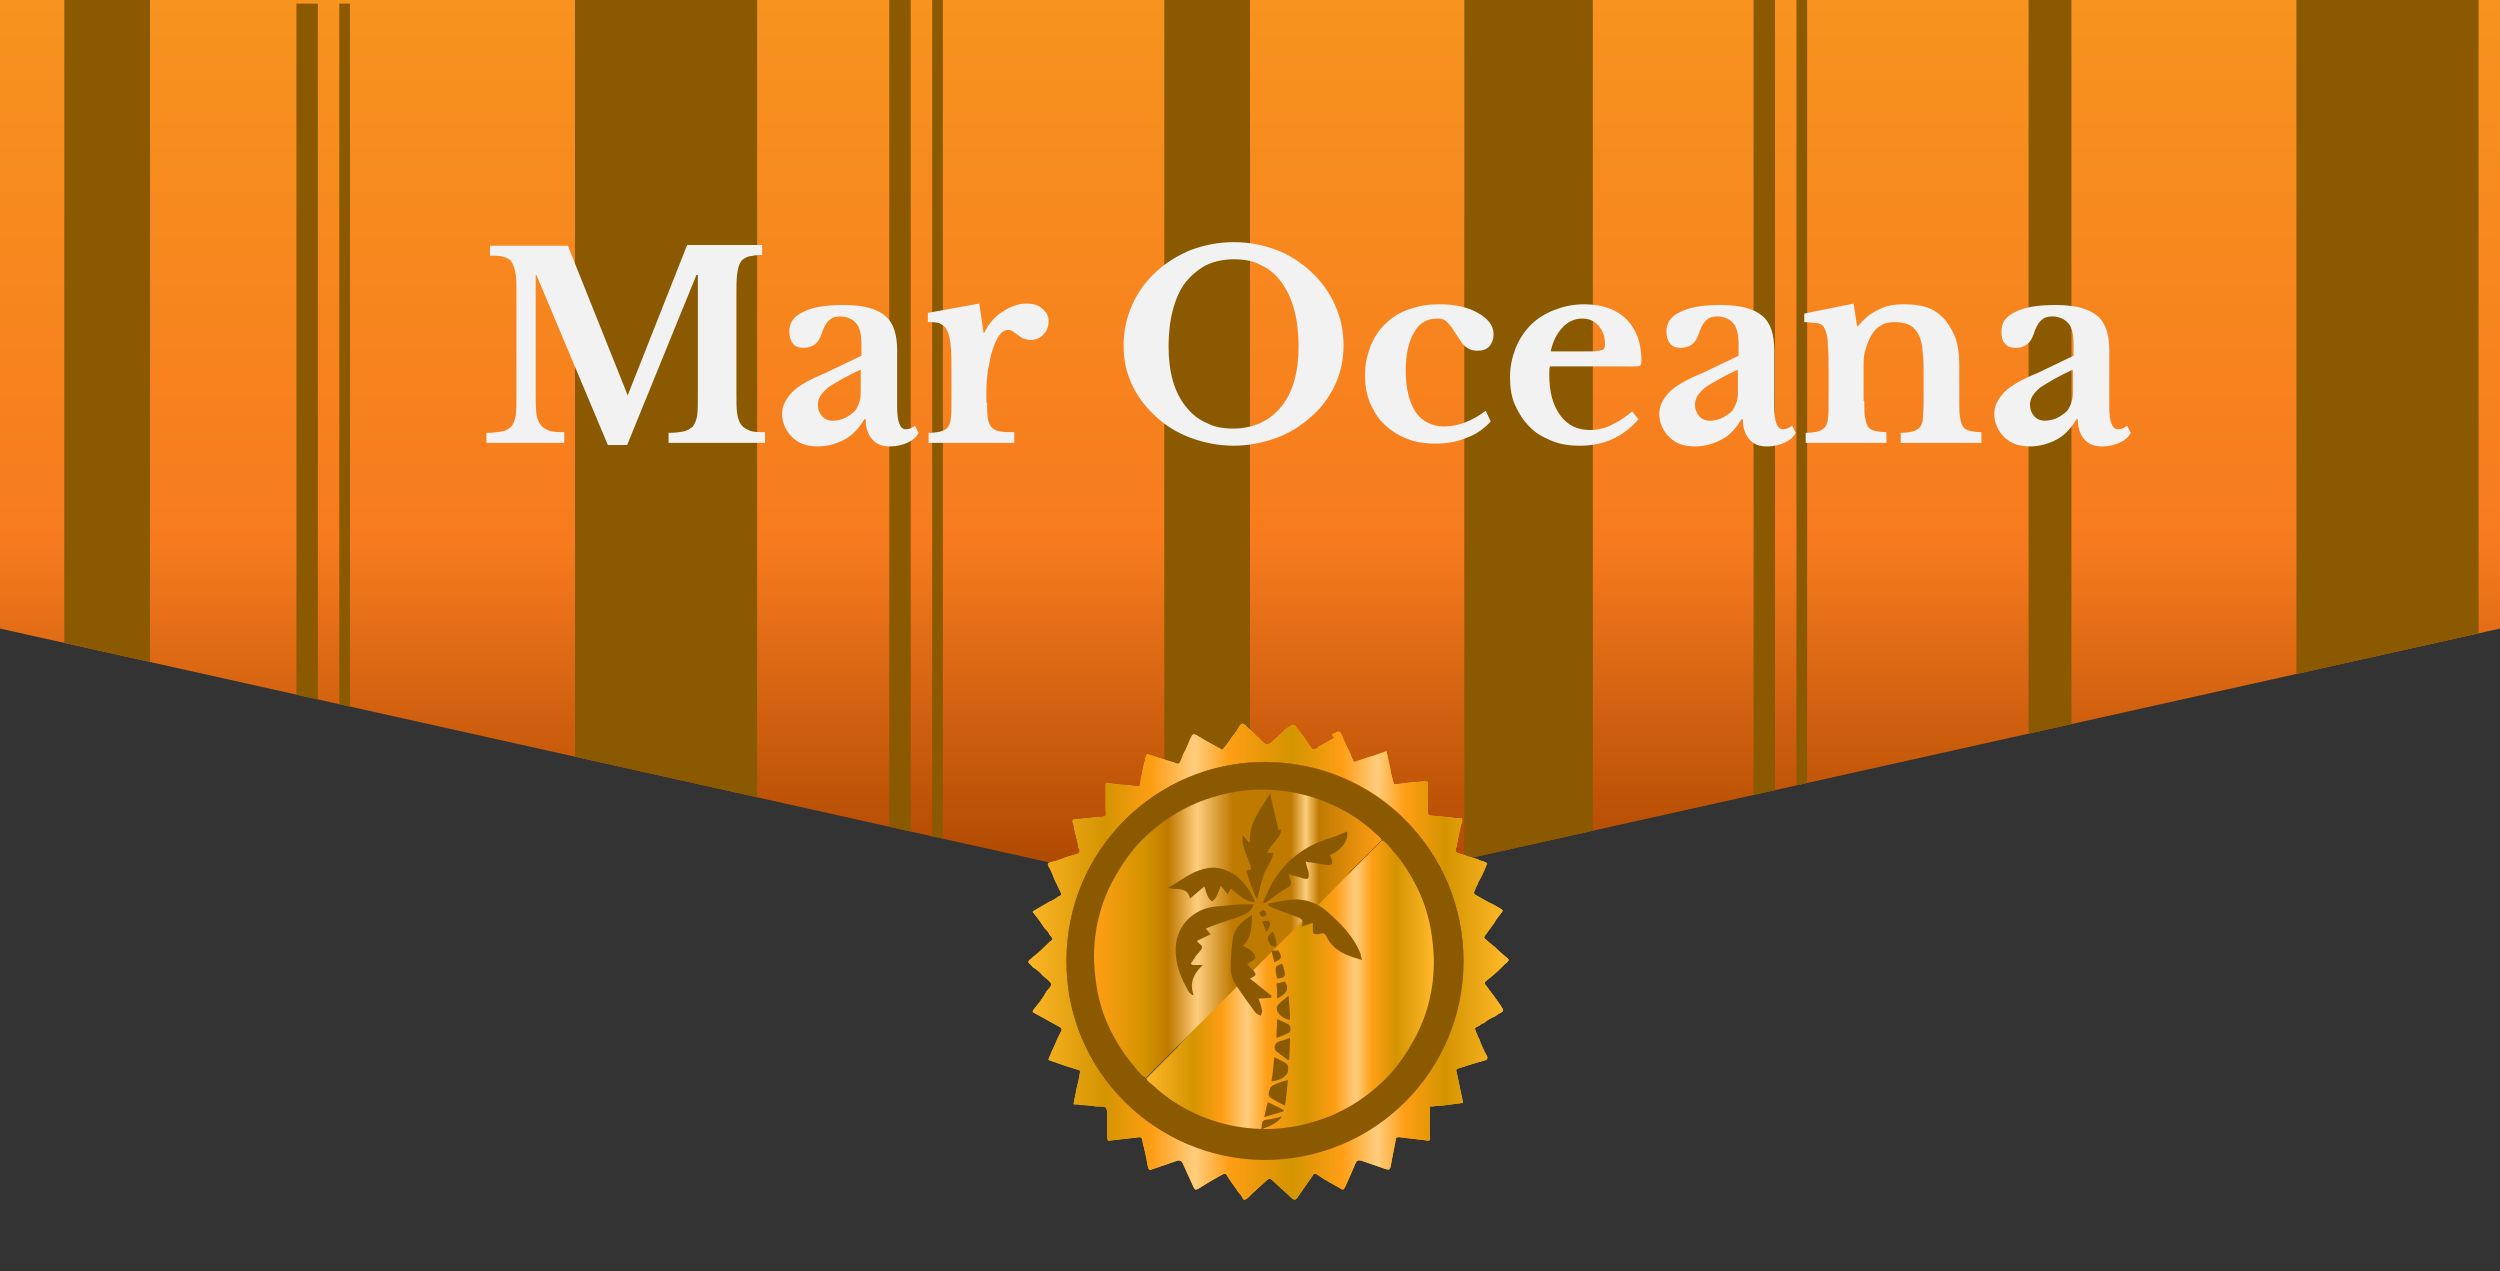 <?xml version="1.0" encoding="utf-8"?>
<!-- Generator: Adobe Illustrator 22.0.1, SVG Export Plug-In . SVG Version: 6.00 Build 0)  -->
<svg version="1.1" id="Capa_1" xmlns="http://www.w3.org/2000/svg" xmlns:xlink="http://www.w3.org/1999/xlink" x="0px" y="0px"
	 viewBox="0 0 350 178" style="enable-background:new 0 0 350 178;" xml:space="preserve">
<rect x="0" y="0" width="350" height="178" fill="#333333" stroke="none"/>
<style type="text/css">
	.st0{clip-path:url(#SVGID_2_);fill:url(#SVGID_3_);}
	.st1{clip-path:url(#SVGID_2_);fill:#8A5900;}
	.st2{fill:#EFC302;}
	.st3{fill:#E37E00;}
	.st4{fill:#EFC300;}
	.st5{fill:#ECB400;}
	.st6{fill:url(#SVGID_4_);}
	.st7{fill:#8A5900;}
	.st8{fill:url(#SVGID_5_);}
	.st9{fill:url(#SVGID_6_);}
	.st10{fill:#F2F2F2;}
</style>
<g>
	<defs>
		<path id="SVGID_1_" d="M0,0c0,29.3,0,58.7,0,88c58.3,13,116.7,26,175,39c58.3-13,116.7-26,175-39c0-29.3,0-58.7,0-88H0z"/>
	</defs>
	<clipPath id="SVGID_2_">
		<use xlink:href="#SVGID_1_"  style="overflow:visible;"/>
	</clipPath>
	<linearGradient id="SVGID_3_" gradientUnits="userSpaceOnUse" x1="175" y1="127" x2="175" y2="0">
		<stop  offset="1.794872e-02" style="stop-color:#AA4600"/>
		<stop  offset="0.403" style="stop-color:#F77B1E"/>
		<stop  offset="1" style="stop-color:#F7931E"/>
	</linearGradient>
	<path class="st0" d="M0,0c0,29.3,0,58.7,0,88c58.3,13,116.7,26,175,39c58.3-13,116.7-26,175-39c0-29.3,0-58.7,0-88H0z"/>
	<rect x="9" class="st1" width="12" height="112"/>
	<rect x="163" class="st1" width="12" height="137"/>
	<rect x="284" class="st1" width="6" height="137"/>
	<rect x="205" class="st1" width="18" height="135"/>
	<rect x="41.5" y="0.5" class="st1" width="3" height="112"/>
	<rect x="47.5" y="0.5" class="st1" width="1.5" height="112"/>
	<rect x="124.5" y="-0.5" class="st1" width="3" height="127.5"/>
	<rect x="130.5" y="-0.5" class="st1" width="1.5" height="127.5"/>
	<rect x="245.5" y="-0.5" class="st1" width="3" height="127.5"/>
	<rect x="251.5" y="-0.5" class="st1" width="1.5" height="127.5"/>
	<rect x="80.5" class="st1" width="25.5" height="122.5"/>
	<rect x="321.5" class="st1" width="25.5" height="122.5"/>
</g>
<g>
	<path class="st2" d="M186.5,102.8c0.2-0.1,0.3-0.1,0.5-0.2c0.4-0.3,0.6-0.2,0.8,0.2c0.3,0.7,0.6,1.5,1,2.2c0,0.1,0.1,0.1,0.1,0.2
		c0.2,0.4,0.3,0.8,0.5,1.2c0.1,0.3,0.2,0.3,0.5,0.2c0.4-0.2,0.9-0.3,1.4-0.5c0.7-0.2,1.4-0.4,2.1-0.7c0.2,0,0.4-0.1,0.6-0.2
		c0,0,0.1,0,0.1,0c0.2,0.7,0.3,1.5,0.5,2.2c0.1,0.8,0.3,1.5,0.5,2.2c0,0.2,0.2,0.2,0.3,0.2c0.8-0.1,1.6-0.2,2.5-0.3
		c0.5,0,1.1-0.1,1.6-0.1c0.2,0,0.4,0,0.4,0.2c0,1.3,0,2.6,0,4c0,0.5,0.2,0.6,0.6,0.6c1.4,0.1,2.8,0.3,4.2,0.4c0,0.1,0,0.2,0,0.3
		c0,0,0,0.1,0,0.1c0,0.1,0,0.2-0.1,0.3c-0.3,1.1-0.5,2.2-0.7,3.3c-0.3,0.5-0.1,0.8,0.4,0.9c0.1,0,0.2,0.1,0.4,0.1
		c0.7,0.3,1.5,0.5,2.2,0.7c0.4,0.3,0.9,0.2,1.3,0.6c-0.3,0.7-0.6,1.5-1,2.2c-0.1,0.2-0.3,0.4-0.3,0.7c-0.3,0.3-0.3,0.7-0.5,1
		c-0.1,0.2,0,0.4,0.2,0.5c0.9,0.5,1.7,1,2.6,1.4c0.4,0.3,0.9,0.4,1.2,0.8c-0.4,0.6-0.9,1.1-1.2,1.7c-0.4,0.6-0.9,1.2-1.3,1.8
		c-0.2,0.2-0.1,0.4,0.1,0.5c0.4,0.4,0.8,0.7,1.3,1.1c0.6,0.6,1.2,1.1,1.8,1.6c0.2,0.2,0.1,0.3-0.1,0.5c-0.6,0.5-1.1,1.1-1.7,1.6
		c-0.4,0.4-0.9,0.7-1.3,1.1c-0.2,0.2-0.2,0.3,0,0.5c0.8,1.1,1.6,2.1,2.3,3.2c0.2,0.3,0.2,0.5-0.2,0.7c-0.3,0.1-0.5,0.3-0.8,0.5
		c-0.5,0.2-1.1,0.5-1.5,0.9c-0.3,0.1-0.5,0.2-0.7,0.4c-0.7,0.3-0.7,0.3-0.4,1c0.1,0.2,0.2,0.5,0.3,0.7c0,0.1,0.1,0.1,0.1,0.2
		c0.3,0.8,0.6,1.5,1,2.2c0.3,0.5,0.1,0.7-0.4,0.8c-0.2,0-0.4,0.2-0.7,0.2c-1,0.3-2,0.6-2.9,0.9c-0.2,0.1-0.3,0.2-0.2,0.4
		c0.3,1.2,0.5,2.5,0.8,3.7c0,0.2,0.1,0.4,0.1,0.7c-0.7,0.1-1.5,0.2-2.2,0.3c-0.7,0.1-1.4,0.1-2.1,0.2c-0.4-0.1-0.3,0.2-0.3,0.4
		c0,1.3,0,2.5,0,3.8c0,0.2,0.1,0.5-0.2,0.6c-1.4-0.2-2.7-0.3-4.1-0.5c-0.4,0-0.5,0.1-0.5,0.4c-0.2,1.2-0.5,2.4-0.7,3.7
		c-0.1,0.4-0.2,0.5-0.6,0.4c-1.2-0.4-2.3-0.8-3.5-1.2c-0.4-0.1-0.6-0.1-0.8,0.3c-0.5,1.2-1,2.3-1.5,3.4c-0.2,0.4-0.3,0.4-0.6,0.2
		c-1.1-0.6-2.2-1.2-3.2-1.9c-0.4-0.3-0.6-0.2-0.8,0.2c-0.7,1-1.4,2-2.1,3c-0.2,0.3-0.4,0.3-0.7,0.1c-0.9-0.9-1.9-1.7-2.8-2.6
		c-0.3-0.2-0.4-0.3-0.7,0c-0.9,0.8-1.8,1.6-2.7,2.5c-0.4,0.3-0.6,0.4-0.8-0.1c-0.2-0.4-0.6-0.7-0.8-1.1c-0.4-0.6-0.9-1.2-1.3-1.9
		c-0.2-0.4-0.4-0.3-0.8-0.1c-1.1,0.6-2.1,1.2-3.2,1.9c-0.4,0.2-0.5,0.2-0.7-0.2c-0.5-1.1-1-2.2-1.5-3.3c-0.2-0.4-0.4-0.5-0.8-0.4
		c-1.2,0.4-2.3,0.8-3.5,1.2c-0.4,0.2-0.5,0-0.6-0.4c-0.2-1.2-0.5-2.5-0.8-3.7c0-0.2-0.1-0.4-0.4-0.4c-1.4,0.2-2.8,0.3-4.3,0.5
		c-0.3-0.2-0.1-0.5-0.2-0.8c0-0.7,0-1.5,0-2.2c0-0.1,0-0.3,0-0.4c0-1.4,0-1.4-1.5-1.4c-0.7-0.1-1.5-0.2-2.2-0.2
		c-0.3-0.1-0.7-0.1-1-0.1c0.1-0.7,0.3-1.4,0.4-2.1c0.2-0.8,0.4-1.6,0.5-2.4c0.1-0.2-0.1-0.3-0.2-0.3c-0.6-0.2-1.3-0.4-1.9-0.6
		c-0.8-0.3-1.5-0.5-2.3-0.8c0-0.2,0.1-0.4,0.2-0.6c0.3-0.8,0.7-1.5,1-2.3c0.2-0.4,0.4-0.8,0.6-1.2c0.1-0.2,0-0.4-0.2-0.5
		c-1.3-0.7-2.5-1.4-3.8-2.1c0-0.1,0-0.1,0-0.2c0.7-0.9,1.4-1.7,1.9-2.7c0.9-1,0.9-1,0-1.8c-0.2-0.1-0.3-0.3-0.5-0.4
		c-0.4-0.5-0.9-0.9-1.4-1.2c-0.2-0.2-0.3-0.4-0.5-0.5c-0.2-0.2-0.1-0.3,0-0.5c0.2-0.1,0.4-0.3,0.6-0.5c0.7-0.5,1.3-1.1,1.9-1.7
		c0.1-0.1,0.2-0.2,0.3-0.3c0.6-0.4,0.6-0.4,0-1.1c-0.1-0.3-0.3-0.5-0.6-0.8c0,0-0.1-0.1-0.1-0.1c0,0,0,0,0,0c-0.5-0.8-1-1.5-1.6-2.2
		c0,0,0-0.1,0-0.1c0.7-0.4,1.5-0.9,2.2-1.3c0.5-0.2,1-0.5,1.4-0.8c0.4-0.1,0.4-0.3,0.3-0.6c-0.3-0.5-0.5-1.1-0.8-1.6
		c-0.3-0.7-0.5-1.4-0.9-2c0-0.1-0.1-0.2-0.1-0.3c0-0.1,0-0.1,0.1-0.2c0.8-0.2,1.5-0.4,2.2-0.7c0.5-0.2,1.1-0.3,1.6-0.5
		c0.6-0.1,0.7-0.4,0.4-0.9c-0.1-0.8-0.3-1.5-0.5-2.2c-0.1-0.4-0.1-0.9-0.3-1.3c-0.1-0.4,0-0.5,0.4-0.5c1-0.1,2.1-0.2,3.1-0.3
		c0.1,0,0.3,0,0.4,0c0.7-0.1,0.8-0.1,0.7-0.9c0-0.5,0-1,0-1.4c0-0.7,0-1.5,0-2.2c0-0.1,0-0.1,0-0.2c0.1,0,0.1-0.1,0.2-0.1
		c0.2,0.1,0.4,0.1,0.6,0.1c0.7,0.1,1.5,0.2,2.2,0.2c0.5,0.1,0.9,0.1,1.4,0.2c0.2,0,0.4,0,0.4-0.3c0.1-0.7,0.3-1.4,0.4-2.1
		c0.1-0.6,0.3-1.1,0.4-1.7c0.1-0.4,0.2-0.5,0.6-0.3c1.2,0.4,2.3,0.7,3.5,1.1c0.4,0.2,0.6,0.2,0.8-0.3c0.1-0.3,0.3-0.7,0.4-1
		c0.4-0.7,0.7-1.5,1-2.2c0.1,0,0.1-0.1,0.1-0.2c0.2-0.4,0.4-0.3,0.7-0.2c1.1,0.7,2.2,1.3,3.3,1.9c0.2,0.1,0.3,0.3,0.5,0
		c0.4-0.5,0.8-1,1.1-1.5c0.4-0.5,0.8-1,1.1-1.6c0.3-0.5,0.6-0.5,1,0c0.4,0.4,0.8,0.7,1.2,1.1c0.2,0.2,0.3,0.4,0.6,0.5c0,0,0,0,0,0.1
		c1.1,1.1,1.1,1.1,2.2,0.1c0.6-0.5,1.1-1.1,1.7-1.6c0,0,0,0,0.1,0c0.8-0.6,0.8-0.6,1.4,0.2c0.3,0.4,0.5,0.7,0.8,1
		c0,0.1,0.1,0.1,0.1,0.2c0.2,0.3,0.5,0.7,0.7,1c0.5,0.8,0.6,0.8,1.3,0.3c0,0,0-0.1,0.1-0.1c0.7-0.4,1.4-0.8,2.1-1.2
		C186.5,102.9,186.5,102.9,186.5,102.8z M149.3,134.5c-0.1,15.4,12.4,27.7,27.5,27.8c15.6,0.1,28-12.5,28.1-27.6
		c0.1-15.7-12.5-28.1-27.8-28.1C161.7,106.7,149.3,119.1,149.3,134.5z"/>
	<path class="st3" d="M149.3,134.5c0-15.4,12.4-27.8,27.8-27.8c15.3,0,27.9,12.4,27.8,28.1c-0.1,15.1-12.4,27.7-28.1,27.6
		C161.7,162.2,149.2,149.9,149.3,134.5z M160.4,150.8c0.2,0.5,0.7,0.8,1.1,1.1c1.4,1.4,3,2.4,4.7,3.3c4,2.1,8.2,3,12.6,2.6
		c2.5-0.2,4.9-0.7,7.2-1.7c2.8-1.1,5.3-2.8,7.5-4.9c1.6-1.5,2.9-3.3,4-5.2c1.8-3.2,2.8-6.6,3.1-10.2c0.1-1.5,0-3.1-0.2-4.6
		c-0.3-2.5-1-4.8-2.1-7.1c-0.9-1.8-1.9-3.5-3.3-5c-0.5-0.5-0.9-1.2-1.6-1.6c-1.8-2-4.1-3.5-6.6-4.6c-3.5-1.6-7.1-2.3-10.9-2.1
		c-2.2,0.1-4.3,0.5-6.4,1.2c-2.5,0.9-4.9,2.2-7,3.9c-1.6,1.3-3,2.7-4.2,4.3c-0.7,1-1.3,2-1.9,3c-1,1.8-1.7,3.7-2.1,5.6
		c-0.6,2.5-0.7,5-0.5,7.6c0.2,1.8,0.5,3.6,1.1,5.3c0.9,2.8,2.4,5.2,4.2,7.5C159.4,150,159.8,150.5,160.4,150.8z"/>
	<path class="st4" d="M186.4,124.8c0.9-0.9,1.8-1.8,2.7-2.7c1.4-1.4,2.8-2.8,4.2-4.2c0.1-0.1,0.1-0.1,0.2-0.2c0.7,0.4,1.1,1,1.6,1.6
		c1.3,1.5,2.4,3.2,3.3,5c1.1,2.2,1.8,4.6,2.1,7.1c0.2,1.5,0.3,3.1,0.2,4.6c-0.2,3.6-1.2,7-3.1,10.2c-1.1,1.9-2.4,3.7-4,5.2
		c-2.2,2.1-4.6,3.7-7.5,4.9c-2.3,0.9-4.7,1.5-7.2,1.7c-4.5,0.3-8.7-0.6-12.6-2.6c-1.7-0.9-3.3-2-4.7-3.3c-0.4-0.4-0.9-0.6-1.1-1.1
		c0.8-0.8,1.5-1.5,2.3-2.3c0.7-0.7,1.4-1.4,2.1-2.1C165.6,145.5,185.1,126.1,186.4,124.8z"/>
	<path class="st5" d="M167.5,143.8c-0.9,0.9-1.8,1.8-2.7,2.7c-1.4,1.4-2.8,2.8-4.2,4.2c-0.1,0.1-0.1,0.1-0.2,0.2
		c-0.7-0.4-1.1-1-1.6-1.6c-1.3-1.5-2.4-3.2-3.3-5c-1.1-2.2-1.8-4.6-2.1-7.1c-0.2-1.5-0.3-3.1-0.2-4.6c0.2-3.6,1.2-7,3.1-10.2
		c1.1-1.9,2.4-3.7,4-5.2c2.2-2.1,4.6-3.7,7.5-4.9c2.3-0.9,4.7-1.5,7.2-1.7c4.5-0.3,8.7,0.6,12.6,2.6c1.7,0.9,3.3,2,4.7,3.3
		c0.4,0.4,0.9,0.6,1.1,1.1c-0.8,0.8-1.5,1.5-2.3,2.3c-0.7,0.7-1.4,1.4-2.1,2.1C188.3,123.1,168.8,142.5,167.5,143.8z"/>
	<g>
		<path class="st3" d="M168.8,130c0.3,0.3,0.4,0.5,0.7,0.8c-0.6,0.3-1.3,0.6-1.9,0.9c0,0.1,0.1,0.2,0.1,0.2c0.8,0.7,0.8,0.7,0,1.6
			c-0.4,0.4-0.6,0.9-1,1.4c0.1,0.1,0.1,0.1,0.2,0.2c0.4,0,0.9,0,1.5,0c-1.3,1.2-1.9,2.5-1.3,4.2c-0.1,0-0.1,0-0.2,0
			c-0.2-0.2-0.4-0.3-0.5-0.5c-1.1-1.9-1.9-3.9-1.8-6.1c0.1-3.2,2.6-5.6,5.8-5.8c1.1-0.1,2.1-0.2,3.2-0.3c0.6,0,1.2,0,1.9,0
			c-0.2,0.7-0.6,1.1-1.2,1.4c-0.6,0.3-1.3,0.5-1.9,0.7C171.2,129.1,170,129.5,168.8,130z"/>
		<path class="st3" d="M174.5,121.9c0.3-0.1,0.4-0.1,0.7-0.2c-0.3-1.6-1.5-3-1.2-4.8c0.3,0.4,0.5,0.7,0.8,1c0.1,0,0.2,0,0.2,0
			c-0.2-2.7,1.5-4.6,2.8-6.8c0.4,1.8,0.8,3.4,1.2,5.1c0,0,0.1,0,0.4-0.1c-0.2,1.4-1.5,2.1-2,3.3c0.3,0,0.6,0,0.9,0
			c-0.1,0.4-0.2,0.7-0.3,0.9c-0.3,0.7-0.7,1.3-1,1.9c-0.4,1.2-0.7,2.5-1,3.7C175.5,125,174.9,123.5,174.5,121.9z"/>
		<path class="st3" d="M190.7,134.4c-2.1-0.6-4-1.2-5-3.3c-0.2-0.4-0.4-0.5-0.8-0.4c-0.2,0.1-0.4,0.1-0.6,0.1
			c-0.3,0-0.5-0.1-0.5-0.5c0-0.3,0-0.7,0-1.1c-0.5,0.2-1,0.3-1.6,0.5c0.4-0.8,0-1.1-0.5-1.3c-0.9-0.3-1.9-0.7-2.8-1
			c-0.5-0.2-0.9-0.4-1.3-0.6c0-0.1,0-0.2,0-0.3c0.9-0.2,1.9-0.4,2.8-0.5c2.1-0.3,3.9,0.3,5.5,1.7c1.9,1.7,3.7,3.5,4.6,5.9
			C190.5,133.9,190.6,134.1,190.7,134.4z"/>
		<path class="st3" d="M175.3,128.1c-0.1,1.5,0,3.1-1.3,4.3c0.3,0.2,0.6,0.3,0.9,0.5c0.3,0.3,0.7,0.5,0.8,0.9
			c0.2,0.5-0.4,0.7-0.7,0.9c-0.1,0.1-0.2,0.1-0.4,0.3c0.2,0.2,0.4,0.4,0.6,0.6c0.8,0.8,0.8,0.9-0.2,1.4c1,0.8,2,1.6,3,2.4
			c0,0.1,0,0.2-0.1,0.3c-0.6,0-1.1,0.1-1.7,0.1c0.2,0.6,0.4,1.1,0.5,1.7c0,0.2-0.1,0.5-0.2,0.7c-0.2-0.1-0.5-0.2-0.7-0.4
			c-0.9-1.2-1.7-2.3-2.5-3.5c-0.6-0.8-1-1.7-1-2.7c0-1.4,0.1-2.8,0.3-4.2c0.2-1.4,1.1-2.2,2.2-3c0.1-0.1,0.2-0.1,0.3-0.1
			C175.1,128.1,175.2,128.1,175.3,128.1z"/>
		<path class="st3" d="M182.8,120.6c0.1,0.6,0.3,1.1,0.4,1.5c0.1,1,0,1.1-1,0.8c-0.5-0.2-1.1-0.3-1.8-0.5c0.1,0.3,0.2,0.5,0.2,0.7
			c0.3,0.6,0.1,0.9-0.4,1.2c-1,0.6-2,1.3-2.9,2c-0.1,0.1-0.2,0.1-0.5,0.1c0.3-0.7,0.6-1.3,0.9-2c1.7-3.4,4.4-5.7,8-6.9
			c1-0.3,2-0.7,2.9-1.1c0.2,1.2-0.7,2.6-2.4,3.3c0.1,0.2,0.1,0.3,0.2,0.5c0.3,0.7,0.1,1-0.7,0.9c-0.8-0.1-1.6-0.3-2.3-0.4
			C183.3,120.8,183.1,120.7,182.8,120.6z"/>
		<path class="st3" d="M175.7,126.3c-1.5,0-2.3-1.2-3.4-1.9c-0.1,0.3-0.3,0.5-0.4,0.8c-0.3-0.4-0.6-0.7-1-1.2
			c-0.2,0.5-0.3,1-0.6,1.5c-0.1,0.3-0.4,0.5-0.6,0.7c-0.2-0.2-0.5-0.4-0.6-0.7c-0.2-0.4-0.3-0.9-0.5-1.4c-0.7,0.6-1.3,1.1-2,1.7
			c-0.4-1.8-1.9-1.1-3.1-1.5c1.8-1,3.3-2.3,5.3-2.7c1.7-0.4,3.2,0.2,4.5,1.2C174.4,123.8,175.2,124.9,175.7,126.3z"/>
		<path class="st3" d="M179.9,154.8c-0.8-0.4-1.4-0.7-2-1.1c-0.5-0.3-0.2-0.9-0.1-1.3c0-0.2,0.3-0.4,0.5-0.5c0.6-0.3,1.2-0.5,2-0.7
			C180.2,152.4,180.1,153.5,179.9,154.8z"/>
		<path class="st3" d="M178,151.4c0.2-1.2,0.3-2.3,0.4-3.4c0.6,0.3,1.3,0.6,1.8,1c0.2,0.2,0.2,1.1,0,1.3
			C179.7,151,178.9,151.3,178,151.4z"/>
		<path class="st3" d="M180.3,148.4c-0.5-0.4-1.1-0.8-1.6-1.2c-0.5-0.5-0.2-1.2,0.4-1.4c0.2-0.1,0.5-0.1,0.7-0.2
			c0.2-0.1,0.4-0.2,0.8-0.3c0,1.1-0.1,2.1-0.1,3C180.5,148.3,180.4,148.4,180.3,148.4z"/>
		<path class="st3" d="M180.4,139.4c0.1,1.2,0.2,2.3,0.2,3.4c-0.9-0.2-1.5-0.6-1.8-1.3C178.6,140.8,178.9,140.6,180.4,139.4z"/>
		<path class="st3" d="M178.7,145.3c0-0.9,0.1-1.8,0.1-2.6c0.6,0.2,1.1,0.5,1.6,0.7c0.3,0.2,0.4,1.1,0,1.2
			C179.9,144.9,179.3,145.1,178.7,145.3z"/>
		<path class="st3" d="M177.5,154.3c0.8,0.4,1.5,0.7,2.2,1.1c0,0.1,0,0.1,0,0.2c-0.8,0.2-1.7,0.5-2.7,0.8
			C177.2,155.5,177.3,154.9,177.5,154.3z"/>
		<path class="st3" d="M178.8,139.8c0-0.7,0-1.4-0.1-2.1c0.4-0.1,0.8-0.2,1.2-0.3C180.5,138.4,180.2,139.1,178.8,139.8z"/>
		<path class="st3" d="M179.5,156.3c-0.8,1.1-1.9,1.4-2.9,1.8c0.1-1.3,0.1-1.3,1.2-1.4C178.3,156.6,178.8,156.5,179.5,156.3z"/>
		<path class="st3" d="M178.8,137c-0.4-1.7-0.3-1.7,0.7-2.1C180.1,136.6,180.1,136.9,178.8,137z"/>
		<path class="st3" d="M178.2,130.4c0.2,0.5,0.4,1,0.5,1.5c0.1,0.2-0.1,0.4-0.1,0.7c-0.3-0.1-0.7-0.2-0.8-0.4
			C177.3,131.4,177.4,131.1,178.2,130.4z"/>
		<path class="st3" d="M178.4,134.7c-0.1-0.6-0.3-1.1-0.4-1.6c0.3,0,0.6,0,0.9-0.1C179.6,133.9,179.5,134.3,178.4,134.7z"/>
		<path class="st3" d="M177.3,130.5c-0.2-0.6-0.4-1-0.6-1.5c0.3,0,0.6-0.1,0.9-0.1C178.1,129.5,177.6,129.9,177.3,130.5z"/>
		<path class="st3" d="M176.3,127.7c0.7-0.4,0.8-0.4,1,0.4C176.7,128.5,176.5,128.4,176.3,127.7z"/>
	</g>
</g>
<g>
	<linearGradient id="SVGID_4_" gradientUnits="userSpaceOnUse" x1="143.37" y1="134.5" x2="210.797" y2="134.5">
		<stop  offset="0" style="stop-color:#FFB82A"/>
		<stop  offset="0.167" style="stop-color:#D49400"/>
		<stop  offset="0.267" style="stop-color:#FF9E15"/>
		<stop  offset="0.354" style="stop-color:#FFCD7F"/>
		<stop  offset="0.426" style="stop-color:#FF9E15"/>
		<stop  offset="0.556" style="stop-color:#D49400"/>
		<stop  offset="0.661" style="stop-color:#FF9E15"/>
		<stop  offset="0.733" style="stop-color:#FFCD7F"/>
		<stop  offset="0.79" style="stop-color:#FF9E15"/>
		<stop  offset="0.874" style="stop-color:#D49400"/>
		<stop  offset="1" style="stop-color:#FFB82A"/>
	</linearGradient>
	<path class="st6" d="M186.5,102.8c0.2-0.1,0.3-0.1,0.5-0.2c0.4-0.3,0.6-0.2,0.8,0.2c0.3,0.7,0.6,1.5,1,2.2c0,0.1,0.1,0.1,0.1,0.2
		c0.2,0.4,0.3,0.8,0.5,1.2c0.1,0.3,0.2,0.3,0.5,0.2c0.4-0.2,0.9-0.3,1.4-0.5c0.7-0.2,1.4-0.4,2.1-0.7c0.2,0,0.4-0.1,0.6-0.2
		c0,0,0.1,0,0.1,0c0.2,0.7,0.3,1.5,0.5,2.2c0.1,0.8,0.3,1.5,0.5,2.2c0,0.2,0.2,0.2,0.3,0.2c0.8-0.1,1.6-0.2,2.5-0.3
		c0.5,0,1.1-0.1,1.6-0.1c0.2,0,0.4,0,0.4,0.2c0,1.3,0,2.6,0,4c0,0.5,0.2,0.6,0.6,0.6c1.4,0.1,2.8,0.3,4.2,0.4c0,0.1,0,0.2,0,0.3
		c0,0,0,0.1,0,0.1c0,0.1,0,0.2-0.1,0.3c-0.3,1.1-0.5,2.2-0.7,3.3c-0.3,0.5-0.1,0.8,0.4,0.9c0.1,0,0.2,0.1,0.4,0.1
		c0.7,0.3,1.5,0.5,2.2,0.7c0.4,0.3,0.9,0.2,1.3,0.6c-0.3,0.7-0.6,1.5-1,2.2c-0.1,0.2-0.3,0.4-0.3,0.7c-0.3,0.3-0.3,0.7-0.5,1
		c-0.1,0.2,0,0.4,0.2,0.5c0.9,0.5,1.7,1,2.6,1.4c0.4,0.3,0.9,0.4,1.2,0.8c-0.4,0.6-0.9,1.1-1.2,1.7c-0.4,0.6-0.9,1.2-1.3,1.8
		c-0.2,0.2-0.1,0.4,0.1,0.5c0.4,0.4,0.8,0.7,1.3,1.1c0.6,0.6,1.2,1.1,1.8,1.6c0.2,0.2,0.1,0.3-0.1,0.5c-0.6,0.5-1.1,1.1-1.7,1.6
		c-0.4,0.4-0.9,0.7-1.3,1.1c-0.2,0.2-0.2,0.3,0,0.5c0.8,1.1,1.6,2.1,2.3,3.2c0.2,0.3,0.2,0.5-0.2,0.7c-0.3,0.1-0.5,0.3-0.8,0.5
		c-0.5,0.2-1.1,0.5-1.5,0.9c-0.3,0.1-0.5,0.2-0.7,0.4c-0.7,0.3-0.7,0.3-0.4,1c0.1,0.2,0.2,0.5,0.3,0.7c0,0.1,0.1,0.1,0.1,0.2
		c0.3,0.8,0.6,1.5,1,2.2c0.3,0.5,0.1,0.7-0.4,0.8c-0.2,0-0.4,0.2-0.7,0.2c-1,0.3-2,0.6-2.9,0.9c-0.2,0.1-0.3,0.2-0.2,0.4
		c0.3,1.2,0.5,2.5,0.8,3.7c0,0.2,0.1,0.4,0.1,0.7c-0.7,0.1-1.5,0.2-2.2,0.3c-0.7,0.1-1.4,0.1-2.1,0.2c-0.4-0.1-0.3,0.2-0.3,0.4
		c0,1.3,0,2.5,0,3.8c0,0.2,0.1,0.5-0.2,0.6c-1.4-0.2-2.7-0.3-4.1-0.5c-0.4,0-0.5,0.1-0.5,0.4c-0.2,1.2-0.5,2.4-0.7,3.7
		c-0.1,0.4-0.2,0.5-0.6,0.4c-1.2-0.4-2.3-0.8-3.5-1.2c-0.4-0.1-0.6-0.1-0.8,0.3c-0.5,1.2-1,2.3-1.5,3.4c-0.2,0.4-0.3,0.4-0.6,0.2
		c-1.1-0.6-2.2-1.2-3.2-1.9c-0.4-0.3-0.6-0.2-0.8,0.2c-0.7,1-1.4,2-2.1,3c-0.2,0.3-0.4,0.3-0.7,0.1c-0.9-0.9-1.9-1.7-2.8-2.6
		c-0.3-0.2-0.4-0.3-0.7,0c-0.9,0.8-1.8,1.6-2.7,2.5c-0.4,0.3-0.6,0.4-0.8-0.1c-0.2-0.4-0.6-0.7-0.8-1.1c-0.4-0.6-0.9-1.2-1.3-1.9
		c-0.2-0.4-0.4-0.3-0.8-0.1c-1.1,0.6-2.1,1.2-3.2,1.9c-0.4,0.2-0.5,0.2-0.7-0.2c-0.5-1.1-1-2.2-1.5-3.3c-0.2-0.4-0.4-0.5-0.8-0.4
		c-1.2,0.4-2.3,0.8-3.5,1.2c-0.4,0.2-0.5,0-0.6-0.4c-0.2-1.2-0.5-2.5-0.8-3.7c0-0.2-0.1-0.4-0.4-0.4c-1.4,0.2-2.8,0.3-4.3,0.5
		c-0.3-0.2-0.1-0.5-0.2-0.8c0-0.7,0-1.5,0-2.2c0-0.1,0-0.3,0-0.4c0-1.4,0-1.4-1.5-1.4c-0.7-0.1-1.5-0.2-2.2-0.2
		c-0.3-0.1-0.7-0.1-1-0.1c0.1-0.7,0.3-1.4,0.4-2.1c0.2-0.8,0.4-1.6,0.5-2.4c0.1-0.2-0.1-0.3-0.2-0.3c-0.6-0.2-1.3-0.4-1.9-0.6
		c-0.8-0.3-1.5-0.5-2.3-0.8c0-0.2,0.1-0.4,0.2-0.6c0.3-0.8,0.7-1.5,1-2.3c0.2-0.4,0.4-0.8,0.6-1.2c0.1-0.2,0-0.4-0.2-0.5
		c-1.3-0.7-2.5-1.4-3.8-2.1c0-0.1,0-0.1,0-0.2c0.7-0.9,1.4-1.7,1.9-2.7c0.9-1,0.9-1,0-1.8c-0.2-0.1-0.3-0.3-0.5-0.4
		c-0.4-0.5-0.9-0.9-1.4-1.2c-0.2-0.2-0.3-0.4-0.5-0.5c-0.2-0.2-0.1-0.3,0-0.5c0.2-0.1,0.4-0.3,0.6-0.5c0.7-0.5,1.3-1.1,1.9-1.7
		c0.1-0.1,0.2-0.2,0.3-0.3c0.6-0.4,0.6-0.4,0-1.1c-0.1-0.3-0.3-0.5-0.6-0.8c0,0-0.1-0.1-0.1-0.1c0,0,0,0,0,0c-0.5-0.8-1-1.5-1.6-2.2
		c0,0,0-0.1,0-0.1c0.7-0.4,1.5-0.9,2.2-1.3c0.5-0.2,1-0.5,1.4-0.8c0.4-0.1,0.4-0.3,0.3-0.6c-0.3-0.5-0.5-1.1-0.8-1.6
		c-0.3-0.7-0.5-1.4-0.9-2c0-0.1-0.1-0.2-0.1-0.3c0-0.1,0-0.1,0.1-0.2c0.8-0.2,1.5-0.4,2.2-0.7c0.5-0.2,1.1-0.3,1.6-0.5
		c0.6-0.1,0.7-0.4,0.4-0.9c-0.1-0.8-0.3-1.5-0.5-2.2c-0.1-0.4-0.1-0.9-0.3-1.3c-0.1-0.4,0-0.5,0.4-0.5c1-0.1,2.1-0.2,3.1-0.3
		c0.1,0,0.3,0,0.4,0c0.7-0.1,0.8-0.1,0.7-0.9c0-0.5,0-1,0-1.4c0-0.7,0-1.5,0-2.2c0-0.1,0-0.1,0-0.2c0.1,0,0.1-0.1,0.2-0.1
		c0.2,0.1,0.4,0.1,0.6,0.1c0.7,0.1,1.5,0.2,2.2,0.2c0.5,0.1,0.9,0.1,1.4,0.2c0.2,0,0.4,0,0.4-0.3c0.1-0.7,0.3-1.4,0.4-2.1
		c0.1-0.6,0.3-1.1,0.4-1.7c0.1-0.4,0.2-0.5,0.6-0.3c1.2,0.4,2.3,0.7,3.5,1.1c0.4,0.2,0.6,0.2,0.8-0.3c0.1-0.3,0.3-0.7,0.4-1
		c0.4-0.7,0.7-1.5,1-2.2c0.1,0,0.1-0.1,0.1-0.2c0.2-0.4,0.4-0.3,0.7-0.2c1.1,0.7,2.2,1.3,3.3,1.9c0.2,0.1,0.3,0.3,0.5,0
		c0.4-0.5,0.8-1,1.1-1.5c0.4-0.5,0.8-1,1.1-1.6c0.3-0.5,0.6-0.5,1,0c0.4,0.4,0.8,0.7,1.2,1.1c0.2,0.2,0.3,0.4,0.6,0.5c0,0,0,0,0,0.1
		c1.1,1.1,1.1,1.1,2.2,0.1c0.6-0.5,1.1-1.1,1.7-1.6c0,0,0,0,0.1,0c0.8-0.6,0.8-0.6,1.4,0.2c0.3,0.4,0.5,0.7,0.8,1
		c0,0.1,0.1,0.1,0.1,0.2c0.2,0.3,0.5,0.7,0.7,1c0.5,0.8,0.6,0.8,1.3,0.3c0,0,0-0.1,0.1-0.1c0.7-0.4,1.4-0.8,2.1-1.2
		C186.5,102.9,186.5,102.9,186.5,102.8z M149.3,134.5c-0.1,15.4,12.4,27.7,27.5,27.8c15.6,0.1,28-12.5,28.1-27.6
		c0.1-15.7-12.5-28.1-27.8-28.1C161.7,106.7,149.3,119.1,149.3,134.5z"/>
	<path class="st7" d="M149.3,134.5c0-15.4,12.4-27.8,27.8-27.8c15.3,0,27.9,12.4,27.8,28.1c-0.1,15.1-12.4,27.7-28.1,27.6
		C161.7,162.2,149.2,149.9,149.3,134.5z M160.4,150.8c0.2,0.5,0.7,0.8,1.1,1.1c1.4,1.4,3,2.4,4.7,3.3c4,2.1,8.2,3,12.6,2.6
		c2.5-0.2,4.9-0.7,7.2-1.7c2.8-1.1,5.3-2.8,7.5-4.9c1.6-1.5,2.9-3.3,4-5.2c1.8-3.2,2.8-6.6,3.1-10.2c0.1-1.5,0-3.1-0.2-4.6
		c-0.3-2.5-1-4.8-2.1-7.1c-0.9-1.8-1.9-3.5-3.3-5c-0.5-0.5-0.9-1.2-1.6-1.6c-1.8-2-4.1-3.5-6.6-4.6c-3.5-1.6-7.1-2.3-10.9-2.1
		c-2.2,0.1-4.3,0.5-6.4,1.2c-2.5,0.9-4.9,2.2-7,3.9c-1.6,1.3-3,2.7-4.2,4.3c-0.7,1-1.3,2-1.9,3c-1,1.8-1.7,3.7-2.1,5.6
		c-0.6,2.5-0.7,5-0.5,7.6c0.2,1.8,0.5,3.6,1.1,5.3c0.9,2.8,2.4,5.2,4.2,7.5C159.4,150,159.8,150.5,160.4,150.8z"/>
	<linearGradient id="SVGID_5_" gradientUnits="userSpaceOnUse" x1="160.358" y1="137.813" x2="200.547" y2="137.813">
		<stop  offset="0" style="stop-color:#FFB82A"/>
		<stop  offset="0.167" style="stop-color:#D49400"/>
		<stop  offset="0.267" style="stop-color:#FF9E15"/>
		<stop  offset="0.354" style="stop-color:#FFCD7F"/>
		<stop  offset="0.426" style="stop-color:#FF9E15"/>
		<stop  offset="0.556" style="stop-color:#D49400"/>
		<stop  offset="0.661" style="stop-color:#FF9E15"/>
		<stop  offset="0.733" style="stop-color:#FFCD7F"/>
		<stop  offset="0.79" style="stop-color:#FF9E15"/>
		<stop  offset="0.874" style="stop-color:#D49400"/>
		<stop  offset="1" style="stop-color:#FFB82A"/>
	</linearGradient>
	<path class="st8" d="M186.4,124.8c0.9-0.9,1.8-1.8,2.7-2.7c1.4-1.4,2.8-2.8,4.2-4.2c0.1-0.1,0.1-0.1,0.2-0.2c0.7,0.4,1.1,1,1.6,1.6
		c1.3,1.5,2.4,3.2,3.3,5c1.1,2.2,1.8,4.6,2.1,7.1c0.2,1.5,0.3,3.1,0.2,4.6c-0.2,3.6-1.2,7-3.1,10.2c-1.1,1.9-2.4,3.7-4,5.2
		c-2.2,2.1-4.6,3.7-7.5,4.9c-2.3,0.9-4.7,1.5-7.2,1.7c-4.5,0.3-8.7-0.6-12.6-2.6c-1.7-0.9-3.3-2-4.7-3.3c-0.4-0.4-0.9-0.6-1.1-1.1
		c0.8-0.8,1.5-1.5,2.3-2.3c0.7-0.7,1.4-1.4,2.1-2.1C165.6,145.5,185.1,126.1,186.4,124.8z"/>
	<linearGradient id="SVGID_6_" gradientUnits="userSpaceOnUse" x1="153.358" y1="130.813" x2="193.547" y2="130.813">
		<stop  offset="0" style="stop-color:#FF9E15"/>
		<stop  offset="0.167" style="stop-color:#D49400"/>
		<stop  offset="0.256" style="stop-color:#BF7A00"/>
		<stop  offset="0.354" style="stop-color:#FFCD7F"/>
		<stop  offset="0.477" style="stop-color:#BF7A00"/>
		<stop  offset="0.682" style="stop-color:#BF7A00"/>
		<stop  offset="0.733" style="stop-color:#FFCD7F"/>
		<stop  offset="0.779" style="stop-color:#BF7A00"/>
		<stop  offset="1" style="stop-color:#FF9E15"/>
	</linearGradient>
	<path class="st9" d="M167.5,143.8c-0.9,0.9-1.8,1.8-2.7,2.7c-1.4,1.4-2.8,2.8-4.2,4.2c-0.1,0.1-0.1,0.1-0.2,0.2
		c-0.7-0.4-1.1-1-1.6-1.6c-1.3-1.5-2.4-3.2-3.3-5c-1.1-2.2-1.8-4.6-2.1-7.1c-0.2-1.5-0.3-3.1-0.2-4.6c0.2-3.6,1.2-7,3.1-10.2
		c1.1-1.9,2.4-3.7,4-5.2c2.2-2.1,4.6-3.7,7.5-4.9c2.3-0.9,4.7-1.5,7.2-1.7c4.5-0.3,8.7,0.6,12.6,2.6c1.7,0.9,3.3,2,4.7,3.3
		c0.4,0.4,0.9,0.6,1.1,1.1c-0.8,0.8-1.5,1.5-2.3,2.3c-0.7,0.7-1.4,1.4-2.1,2.1C188.3,123.1,168.8,142.5,167.5,143.8z"/>
	<g>
		<path class="st7" d="M168.8,130c0.3,0.3,0.4,0.5,0.7,0.8c-0.6,0.3-1.3,0.6-1.9,0.9c0,0.1,0.1,0.2,0.1,0.2c0.8,0.7,0.8,0.7,0,1.6
			c-0.4,0.4-0.6,0.9-1,1.4c0.1,0.1,0.1,0.1,0.2,0.2c0.4,0,0.9,0,1.5,0c-1.3,1.2-1.9,2.5-1.3,4.2c-0.1,0-0.1,0-0.2,0
			c-0.2-0.2-0.4-0.3-0.5-0.5c-1.1-1.9-1.9-3.9-1.8-6.1c0.1-3.2,2.6-5.6,5.8-5.8c1.1-0.1,2.1-0.2,3.2-0.3c0.6,0,1.2,0,1.9,0
			c-0.2,0.7-0.6,1.1-1.2,1.4c-0.6,0.3-1.3,0.5-1.9,0.7C171.2,129.1,170,129.5,168.8,130z"/>
		<path class="st7" d="M174.5,121.9c0.3-0.1,0.4-0.1,0.7-0.2c-0.3-1.6-1.5-3-1.2-4.8c0.3,0.4,0.5,0.7,0.8,1c0.1,0,0.2,0,0.2,0
			c-0.2-2.7,1.5-4.6,2.8-6.8c0.4,1.8,0.8,3.4,1.2,5.1c0,0,0.1,0,0.4-0.1c-0.2,1.4-1.5,2.1-2,3.3c0.3,0,0.6,0,0.9,0
			c-0.1,0.4-0.2,0.7-0.3,0.9c-0.3,0.7-0.7,1.3-1,1.9c-0.4,1.2-0.7,2.5-1,3.7C175.5,125,174.9,123.5,174.5,121.9z"/>
		<path class="st7" d="M190.7,134.4c-2.1-0.6-4-1.2-5-3.3c-0.2-0.4-0.4-0.5-0.8-0.4c-0.2,0.1-0.4,0.1-0.6,0.1
			c-0.3,0-0.5-0.1-0.5-0.5c0-0.3,0-0.7,0-1.1c-0.5,0.2-1,0.3-1.6,0.5c0.4-0.8,0-1.1-0.5-1.3c-0.9-0.3-1.9-0.7-2.8-1
			c-0.5-0.2-0.9-0.4-1.3-0.6c0-0.1,0-0.2,0-0.3c0.9-0.2,1.9-0.4,2.8-0.5c2.1-0.3,3.9,0.3,5.5,1.7c1.9,1.7,3.7,3.5,4.6,5.9
			C190.5,133.9,190.6,134.1,190.7,134.4z"/>
		<path class="st7" d="M175.3,128.1c-0.1,1.5,0,3.1-1.3,4.3c0.3,0.2,0.6,0.3,0.9,0.5c0.3,0.3,0.7,0.5,0.8,0.9
			c0.2,0.5-0.4,0.7-0.7,0.9c-0.1,0.1-0.2,0.1-0.4,0.3c0.2,0.2,0.4,0.4,0.6,0.6c0.8,0.8,0.8,0.9-0.2,1.4c1,0.8,2,1.6,3,2.4
			c0,0.1,0,0.2-0.1,0.3c-0.6,0-1.1,0.1-1.7,0.1c0.2,0.6,0.4,1.1,0.5,1.7c0,0.2-0.1,0.5-0.2,0.7c-0.2-0.1-0.5-0.2-0.7-0.4
			c-0.9-1.2-1.7-2.3-2.5-3.5c-0.6-0.8-1-1.7-1-2.7c0-1.4,0.1-2.8,0.3-4.2c0.2-1.4,1.1-2.2,2.2-3c0.1-0.1,0.2-0.1,0.3-0.1
			C175.1,128.1,175.2,128.1,175.3,128.1z"/>
		<path class="st7" d="M182.8,120.6c0.1,0.6,0.3,1.1,0.4,1.5c0.1,1,0,1.1-1,0.8c-0.5-0.2-1.1-0.3-1.8-0.5c0.1,0.3,0.2,0.5,0.2,0.7
			c0.3,0.6,0.1,0.9-0.4,1.2c-1,0.6-2,1.3-2.9,2c-0.1,0.1-0.2,0.1-0.5,0.1c0.3-0.7,0.6-1.3,0.9-2c1.7-3.4,4.4-5.7,8-6.9
			c1-0.3,2-0.7,2.9-1.1c0.2,1.2-0.7,2.6-2.4,3.3c0.1,0.2,0.1,0.3,0.2,0.5c0.3,0.7,0.1,1-0.7,0.9c-0.8-0.1-1.6-0.3-2.3-0.4
			C183.3,120.8,183.1,120.7,182.8,120.6z"/>
		<path class="st7" d="M175.7,126.3c-1.5,0-2.3-1.2-3.4-1.9c-0.1,0.3-0.3,0.5-0.4,0.8c-0.3-0.4-0.6-0.7-1-1.2
			c-0.2,0.5-0.3,1-0.6,1.5c-0.1,0.3-0.4,0.5-0.6,0.7c-0.2-0.2-0.5-0.4-0.6-0.7c-0.2-0.4-0.3-0.9-0.5-1.4c-0.7,0.6-1.3,1.1-2,1.7
			c-0.4-1.8-1.9-1.1-3.1-1.5c1.8-1,3.3-2.3,5.3-2.7c1.7-0.4,3.2,0.2,4.5,1.2C174.4,123.8,175.2,124.9,175.7,126.3z"/>
		<path class="st7" d="M179.9,154.8c-0.8-0.4-1.4-0.7-2-1.1c-0.5-0.3-0.2-0.9-0.1-1.3c0-0.2,0.3-0.4,0.5-0.5c0.6-0.3,1.2-0.5,2-0.7
			C180.2,152.4,180.1,153.5,179.9,154.8z"/>
		<path class="st7" d="M178,151.4c0.2-1.2,0.3-2.3,0.4-3.4c0.6,0.3,1.3,0.6,1.8,1c0.2,0.2,0.2,1.1,0,1.3
			C179.7,151,178.9,151.3,178,151.4z"/>
		<path class="st7" d="M180.3,148.4c-0.5-0.4-1.1-0.8-1.6-1.2c-0.5-0.5-0.2-1.2,0.4-1.4c0.2-0.1,0.5-0.1,0.7-0.2
			c0.2-0.1,0.4-0.2,0.8-0.3c0,1.1-0.1,2.1-0.1,3C180.5,148.3,180.4,148.4,180.3,148.4z"/>
		<path class="st7" d="M180.4,139.4c0.1,1.2,0.2,2.3,0.2,3.4c-0.9-0.2-1.5-0.6-1.8-1.3C178.6,140.8,178.9,140.6,180.4,139.4z"/>
		<path class="st7" d="M178.7,145.3c0-0.9,0.1-1.8,0.1-2.6c0.6,0.2,1.1,0.5,1.6,0.7c0.3,0.2,0.4,1.1,0,1.2
			C179.9,144.9,179.3,145.1,178.7,145.3z"/>
		<path class="st7" d="M177.5,154.3c0.8,0.4,1.5,0.7,2.2,1.1c0,0.1,0,0.1,0,0.2c-0.8,0.2-1.7,0.5-2.7,0.8
			C177.2,155.5,177.3,154.9,177.5,154.3z"/>
		<path class="st7" d="M178.8,139.8c0-0.7,0-1.4-0.1-2.1c0.4-0.1,0.8-0.2,1.2-0.3C180.5,138.4,180.2,139.1,178.8,139.8z"/>
		<path class="st7" d="M179.5,156.3c-0.8,1.1-1.9,1.4-2.9,1.8c0.1-1.3,0.1-1.3,1.2-1.4C178.3,156.6,178.8,156.5,179.5,156.3z"/>
		<path class="st7" d="M178.8,137c-0.4-1.7-0.3-1.7,0.7-2.1C180.1,136.6,180.1,136.9,178.8,137z"/>
		<path class="st7" d="M178.2,130.4c0.2,0.5,0.4,1,0.5,1.5c0.1,0.2-0.1,0.4-0.1,0.7c-0.3-0.1-0.7-0.2-0.8-0.4
			C177.3,131.4,177.4,131.1,178.2,130.4z"/>
		<path class="st7" d="M178.4,134.7c-0.1-0.6-0.3-1.1-0.4-1.6c0.3,0,0.6,0,0.9-0.1C179.6,133.9,179.5,134.3,178.4,134.7z"/>
		<path class="st7" d="M177.3,130.5c-0.2-0.6-0.4-1-0.6-1.5c0.3,0,0.6-0.1,0.9-0.1C178.1,129.5,177.6,129.9,177.3,130.5z"/>
		<path class="st7" d="M176.3,127.7c0.7-0.4,0.8-0.4,1,0.4C176.7,128.5,176.5,128.4,176.3,127.7z"/>
	</g>
</g>
<g>
	<path class="st10" d="M87.9,55.3l8.3-21h10.5v1.4c-0.8,0-1.4,0.1-1.9,0.2c-0.5,0.2-0.9,0.4-1.1,0.8c-0.3,0.4-0.4,1-0.5,1.7
		c-0.1,0.7-0.1,1.6-0.1,2.7v14c0,1.2,0,2.1,0.1,2.8c0.1,0.7,0.3,1.2,0.6,1.6c0.3,0.4,0.7,0.6,1.2,0.8s1.3,0.2,2.1,0.2V62H93.6v-1.4
		c0.9,0,1.6-0.1,2.1-0.2s1-0.4,1.3-0.7c0.3-0.4,0.5-0.9,0.6-1.5c0.1-0.7,0.1-1.6,0.1-2.7V38.5h-0.2l-9.7,23.8h-2.7l-10-23.8h-0.1
		v16.6c0,1.2,0,2.1,0.1,2.8c0.1,0.7,0.3,1.2,0.6,1.6c0.3,0.4,0.7,0.6,1.2,0.8s1.3,0.2,2.1,0.2V62H68.1v-1.4c0.9,0,1.6-0.1,2.2-0.2
		c0.6-0.1,1-0.4,1.3-0.7c0.3-0.4,0.5-0.9,0.6-1.5c0.1-0.7,0.1-1.6,0.1-2.7V40.9c0-1,0-1.8-0.1-2.5c-0.1-0.7-0.3-1.2-0.5-1.6
		s-0.6-0.7-1.1-0.8c-0.5-0.2-1.1-0.2-2-0.2v-1.4h10.9l8.4,21H87.9z"/>
	<path class="st10" d="M120.6,49.8v-1.5c0-1.4-0.2-2.4-0.7-3c-0.5-0.6-1.3-1-2.3-1c-0.7,0-1.2,0.2-1.6,0.6c-0.4,0.4-0.7,1-1,1.9
		c-0.2,0.6-0.5,1.1-0.9,1.4c-0.4,0.3-0.9,0.5-1.6,0.5c-0.7,0-1.2-0.2-1.5-0.6s-0.5-1-0.5-1.7c0-1.2,0.6-2.1,1.9-2.7
		c1.3-0.7,3.2-1,5.7-1c2.7,0,4.6,0.5,5.8,1.5s1.7,2.6,1.7,4.9v7.9c0,2,0.4,3.1,1.2,3.1c0.5,0,0.9-0.2,1.3-0.5l0.5,1
		c-0.3,0.6-0.9,1.1-1.6,1.4c-0.7,0.3-1.5,0.5-2.4,0.5c-1.1,0-1.9-0.3-2.5-1c-0.6-0.7-0.9-1.6-0.9-2.8h-0.2c-0.7,1.2-1.6,2.2-2.7,2.8
		s-2.4,1-3.8,1c-1.5,0-2.7-0.4-3.6-1.3c-0.9-0.9-1.4-2-1.4-3.3c0-1.1,0.5-2,1.4-3c0.9-0.9,2.5-1.8,4.7-2.7L120.6,49.8z M120.6,51.7
		c-2,0.9-3.5,1.8-4.6,2.5c-1,0.8-1.5,1.6-1.5,2.4c0,0.7,0.2,1.2,0.6,1.7c0.4,0.4,0.9,0.6,1.4,0.6c0.6,0,1.1-0.1,1.6-0.3
		c0.5-0.2,0.9-0.5,1.3-0.8c0.4-0.3,0.6-0.7,0.8-1.2c0.2-0.5,0.3-1,0.3-1.5V51.7z"/>
	<path class="st10" d="M138.2,56.4c0,0.9,0,1.7,0.1,2.2c0.1,0.5,0.3,1,0.5,1.2c0.3,0.3,0.6,0.5,1.2,0.6c0.5,0.1,1.2,0.1,2,0.1V62
		h-12v-1.4c0.7,0,1.3-0.1,1.7-0.2c0.4-0.1,0.8-0.3,1-0.6c0.2-0.3,0.4-0.7,0.4-1.2c0.1-0.5,0.1-1.3,0.1-2.2V52c0-1.5,0-2.7-0.1-3.6
		c-0.1-0.9-0.2-1.6-0.5-2.1c-0.2-0.5-0.6-0.8-1-1c-0.4-0.2-1-0.2-1.7-0.2v-1.3l7.2-1.3l0.6,4.1h0.1c0.6-1.3,1.5-2.3,2.6-3
		c1.1-0.7,2.2-1.1,3.3-1.1c0.9,0,1.7,0.2,2.2,0.7c0.6,0.5,0.9,1,0.9,1.7c0,0.8-0.2,1.4-0.7,1.9c-0.4,0.5-1.1,0.8-1.8,0.8
		c-0.4,0-0.7-0.1-1-0.2s-0.5-0.3-0.8-0.5c-0.2-0.2-0.5-0.3-0.7-0.5c-0.2-0.2-0.5-0.2-0.7-0.2c-0.5,0-0.9,0.3-1.3,0.9
		c-0.4,0.6-0.7,1.4-1,2.4c-0.2,0.7-0.3,1.5-0.5,2.4c-0.1,0.9-0.2,1.8-0.2,2.7V56.4z"/>
	<path class="st10" d="M172.7,33.9c2.2,0,4.2,0.4,6,1.1c1.9,0.7,3.5,1.8,4.9,3.1c1.4,1.3,2.5,2.8,3.3,4.6c0.8,1.8,1.2,3.6,1.2,5.7
		c0,1.9-0.4,3.8-1.2,5.5s-1.9,3.2-3.3,4.4c-1.4,1.3-3,2.3-4.9,3c-1.9,0.7-3.9,1.1-6,1.1c-2.1,0-4.1-0.4-6-1.1s-3.5-1.7-4.9-3
		c-1.4-1.3-2.5-2.7-3.3-4.4s-1.2-3.5-1.2-5.5c0-2,0.4-3.9,1.2-5.7c0.8-1.8,1.9-3.3,3.3-4.6c1.4-1.3,3-2.3,4.9-3.1
		C168.6,34.3,170.6,33.9,172.7,33.9z M172.7,60c1.4,0,2.7-0.3,3.8-0.8c1.1-0.5,2.1-1.3,2.9-2.3c0.8-1,1.4-2.2,1.8-3.6
		c0.4-1.4,0.6-3,0.6-4.8c0-1.9-0.2-3.6-0.6-5.1c-0.4-1.5-1-2.8-1.8-3.9s-1.8-1.9-2.9-2.4c-1.1-0.6-2.4-0.8-3.8-0.8
		c-1.4,0-2.7,0.3-3.8,0.8c-1.1,0.6-2.1,1.4-2.9,2.4s-1.4,2.4-1.8,3.9c-0.4,1.5-0.6,3.2-0.6,5.1c0,1.8,0.2,3.4,0.6,4.8
		c0.4,1.4,1,2.6,1.8,3.6c0.8,1,1.7,1.8,2.9,2.3C170,59.8,171.3,60,172.7,60z"/>
	<path class="st10" d="M208.7,59c-0.9,1-2,1.8-3.4,2.3c-1.4,0.6-2.8,0.8-4.4,0.8c-1.5,0-2.8-0.2-4-0.7c-1.2-0.5-2.2-1.1-3.1-2
		c-0.9-0.8-1.5-1.9-2-3c-0.5-1.2-0.7-2.5-0.7-3.9c0-1.5,0.3-2.8,0.8-4.1c0.5-1.2,1.2-2.3,2.1-3.1c0.9-0.9,2-1.6,3.3-2
		c1.3-0.5,2.7-0.7,4.2-0.7c1.1,0,2.1,0.1,3,0.3c0.9,0.2,1.7,0.5,2.4,0.9s1.2,0.8,1.6,1.3c0.4,0.5,0.6,1.1,0.6,1.7
		c0,0.7-0.2,1.2-0.6,1.7c-0.4,0.4-0.9,0.6-1.6,0.6c-0.6,0-1-0.1-1.5-0.4s-0.8-0.8-1.2-1.4c-0.4-0.6-0.7-1-0.9-1.4
		c-0.3-0.3-0.5-0.6-0.7-0.8c-0.2-0.2-0.4-0.3-0.6-0.4c-0.2-0.1-0.5-0.1-0.8-0.1c-1.4,0-2.5,0.6-3.2,1.9c-0.8,1.3-1.2,3.1-1.2,5.4
		c0,2.5,0.5,4.4,1.4,5.8c0.9,1.3,2.3,2,4,2c1,0,2-0.2,3-0.6c1-0.4,1.9-0.9,2.8-1.6L208.7,59z"/>
	<path class="st10" d="M229.4,58.7c-2.2,2.5-4.9,3.7-8.2,3.7c-1.5,0-2.8-0.2-4-0.7c-1.2-0.5-2.3-1.1-3.1-2c-0.9-0.9-1.5-1.9-2-3
		s-0.7-2.5-0.7-3.9c0-1.5,0.3-2.8,0.8-4.1c0.5-1.2,1.2-2.3,2.1-3.2s2-1.6,3.3-2.1s2.6-0.8,4.2-0.8c2.5,0,4.5,0.7,5.9,2.1
		c1.4,1.4,2.1,3.3,2.1,5.8c0,0.4-0.1,0.6-0.2,0.7c-0.1,0.1-0.5,0.1-1,0.1H217c-0.1,0.2-0.1,0.6-0.1,1.2c0,2.4,0.5,4.2,1.5,5.6
		c1,1.4,2.4,2.1,4.2,2.1c1,0,2-0.2,3-0.7c1-0.5,2-1.1,2.9-1.9L229.4,58.7z M222.4,49.2c1,0,1.6-0.1,1.9-0.2c0.3-0.1,0.4-0.4,0.4-0.8
		c0-1.1-0.3-1.9-0.9-2.6c-0.6-0.7-1.4-1-2.3-1c-1,0-2,0.4-2.8,1.3c-0.8,0.9-1.3,1.9-1.6,3.3H222.4z"/>
	<path class="st10" d="M243.4,49.8v-1.5c0-1.4-0.2-2.4-0.7-3c-0.5-0.6-1.3-1-2.3-1c-0.7,0-1.2,0.2-1.6,0.6c-0.4,0.4-0.7,1-1,1.9
		c-0.2,0.6-0.5,1.1-0.9,1.4c-0.4,0.3-0.9,0.5-1.6,0.5c-0.7,0-1.2-0.2-1.5-0.6s-0.5-1-0.5-1.7c0-1.2,0.6-2.1,1.9-2.7
		c1.3-0.7,3.2-1,5.7-1c2.7,0,4.6,0.5,5.8,1.5c1.2,1,1.7,2.6,1.7,4.9v7.9c0,2,0.4,3.1,1.2,3.1c0.5,0,0.9-0.2,1.3-0.5l0.5,1
		c-0.3,0.6-0.9,1.1-1.6,1.4s-1.5,0.5-2.4,0.5c-1.1,0-1.9-0.3-2.5-1c-0.6-0.7-0.9-1.6-0.9-2.8h-0.2c-0.7,1.2-1.6,2.2-2.7,2.8
		s-2.4,1-3.8,1c-1.5,0-2.7-0.4-3.6-1.3c-0.9-0.9-1.4-2-1.4-3.3c0-1.1,0.5-2,1.4-3c0.9-0.9,2.5-1.8,4.7-2.7L243.4,49.8z M243.4,51.7
		c-2,0.9-3.5,1.8-4.6,2.5c-1,0.8-1.5,1.6-1.5,2.4c0,0.7,0.2,1.2,0.6,1.7c0.4,0.4,0.9,0.6,1.4,0.6c0.6,0,1.1-0.1,1.6-0.3
		c0.5-0.2,0.9-0.5,1.3-0.8c0.4-0.3,0.6-0.7,0.8-1.2c0.2-0.5,0.3-1,0.3-1.5V51.7z"/>
	<path class="st10" d="M261,56.1c0,1,0,1.8,0.1,2.3s0.2,1,0.4,1.3c0.2,0.3,0.5,0.5,0.9,0.6c0.4,0.1,1,0.2,1.7,0.2V62h-11.3v-1.4
		c0.7,0,1.3-0.1,1.7-0.2c0.4-0.1,0.7-0.3,1-0.6c0.2-0.3,0.4-0.7,0.4-1.2c0.1-0.5,0.1-1.2,0.1-2.2v-4.5c0-1.4,0-2.6-0.1-3.4
		c0-0.9-0.1-1.5-0.2-1.8c-0.1-0.3-0.2-0.6-0.3-0.8c-0.1-0.2-0.3-0.4-0.5-0.5c-0.2-0.1-0.5-0.2-0.9-0.2c-0.4,0-0.8-0.1-1.4-0.1v-1.2
		l6.9-1.4l0.5,3.2h0.1c0.8-1,1.7-1.8,2.8-2.3c1.1-0.6,2.3-0.8,3.6-0.8c1.5,0,2.8,0.2,3.7,0.6c0.9,0.4,1.8,1.1,2.5,2.1
		c0.4,0.6,0.8,1.3,1.1,2.1c0.3,0.9,0.5,2.1,0.5,3.6v5.1c0,1,0,1.8,0.1,2.3c0.1,0.6,0.2,1,0.4,1.3c0.2,0.3,0.5,0.5,0.9,0.6
		c0.4,0.1,1,0.2,1.7,0.2V62h-11.3v-1.4c0.7,0,1.3-0.1,1.7-0.2c0.4-0.1,0.7-0.3,1-0.6c0.2-0.3,0.4-0.7,0.4-1.2s0.1-1.3,0.1-2.1v-4.9
		c0-1.2-0.1-2.3-0.2-3.1c-0.1-0.8-0.4-1.5-0.7-2c-0.3-0.5-0.8-0.9-1.3-1.1c-0.5-0.2-1.2-0.3-2-0.3c-0.8,0-1.4,0.2-2,0.6
		c-0.6,0.4-1,1-1.4,1.8c-0.2,0.4-0.4,1-0.6,1.7s-0.2,1.4-0.2,2.1V56.1z"/>
	<path class="st10" d="M290.3,49.8v-1.5c0-1.4-0.2-2.4-0.7-3c-0.5-0.6-1.3-1-2.3-1c-0.7,0-1.2,0.2-1.6,0.6c-0.4,0.4-0.7,1-1,1.9
		c-0.2,0.6-0.5,1.1-0.9,1.4c-0.4,0.3-0.9,0.5-1.6,0.5c-0.7,0-1.2-0.2-1.5-0.6c-0.4-0.4-0.5-1-0.5-1.7c0-1.2,0.6-2.1,1.9-2.7
		c1.3-0.7,3.2-1,5.7-1c2.7,0,4.6,0.5,5.8,1.5s1.7,2.6,1.7,4.9v7.9c0,2,0.4,3.1,1.2,3.1c0.5,0,0.9-0.2,1.3-0.5l0.5,1
		c-0.3,0.6-0.9,1.1-1.6,1.4c-0.7,0.3-1.5,0.5-2.4,0.5c-1.1,0-1.9-0.3-2.5-1c-0.6-0.7-0.9-1.6-0.9-2.8h-0.2c-0.7,1.2-1.6,2.2-2.7,2.8
		c-1.1,0.6-2.4,1-3.8,1c-1.5,0-2.7-0.4-3.6-1.3c-0.9-0.9-1.4-2-1.4-3.3c0-1.1,0.5-2,1.4-3c0.9-0.9,2.5-1.8,4.7-2.7L290.3,49.8z
		 M290.3,51.7c-2,0.9-3.5,1.8-4.6,2.5c-1,0.8-1.5,1.6-1.5,2.4c0,0.7,0.2,1.2,0.6,1.7c0.4,0.4,0.9,0.6,1.4,0.6s1.1-0.1,1.6-0.3
		c0.5-0.2,0.9-0.5,1.3-0.8c0.4-0.3,0.6-0.7,0.8-1.2c0.2-0.5,0.3-1,0.3-1.5V51.7z"/>
</g>
</svg>
